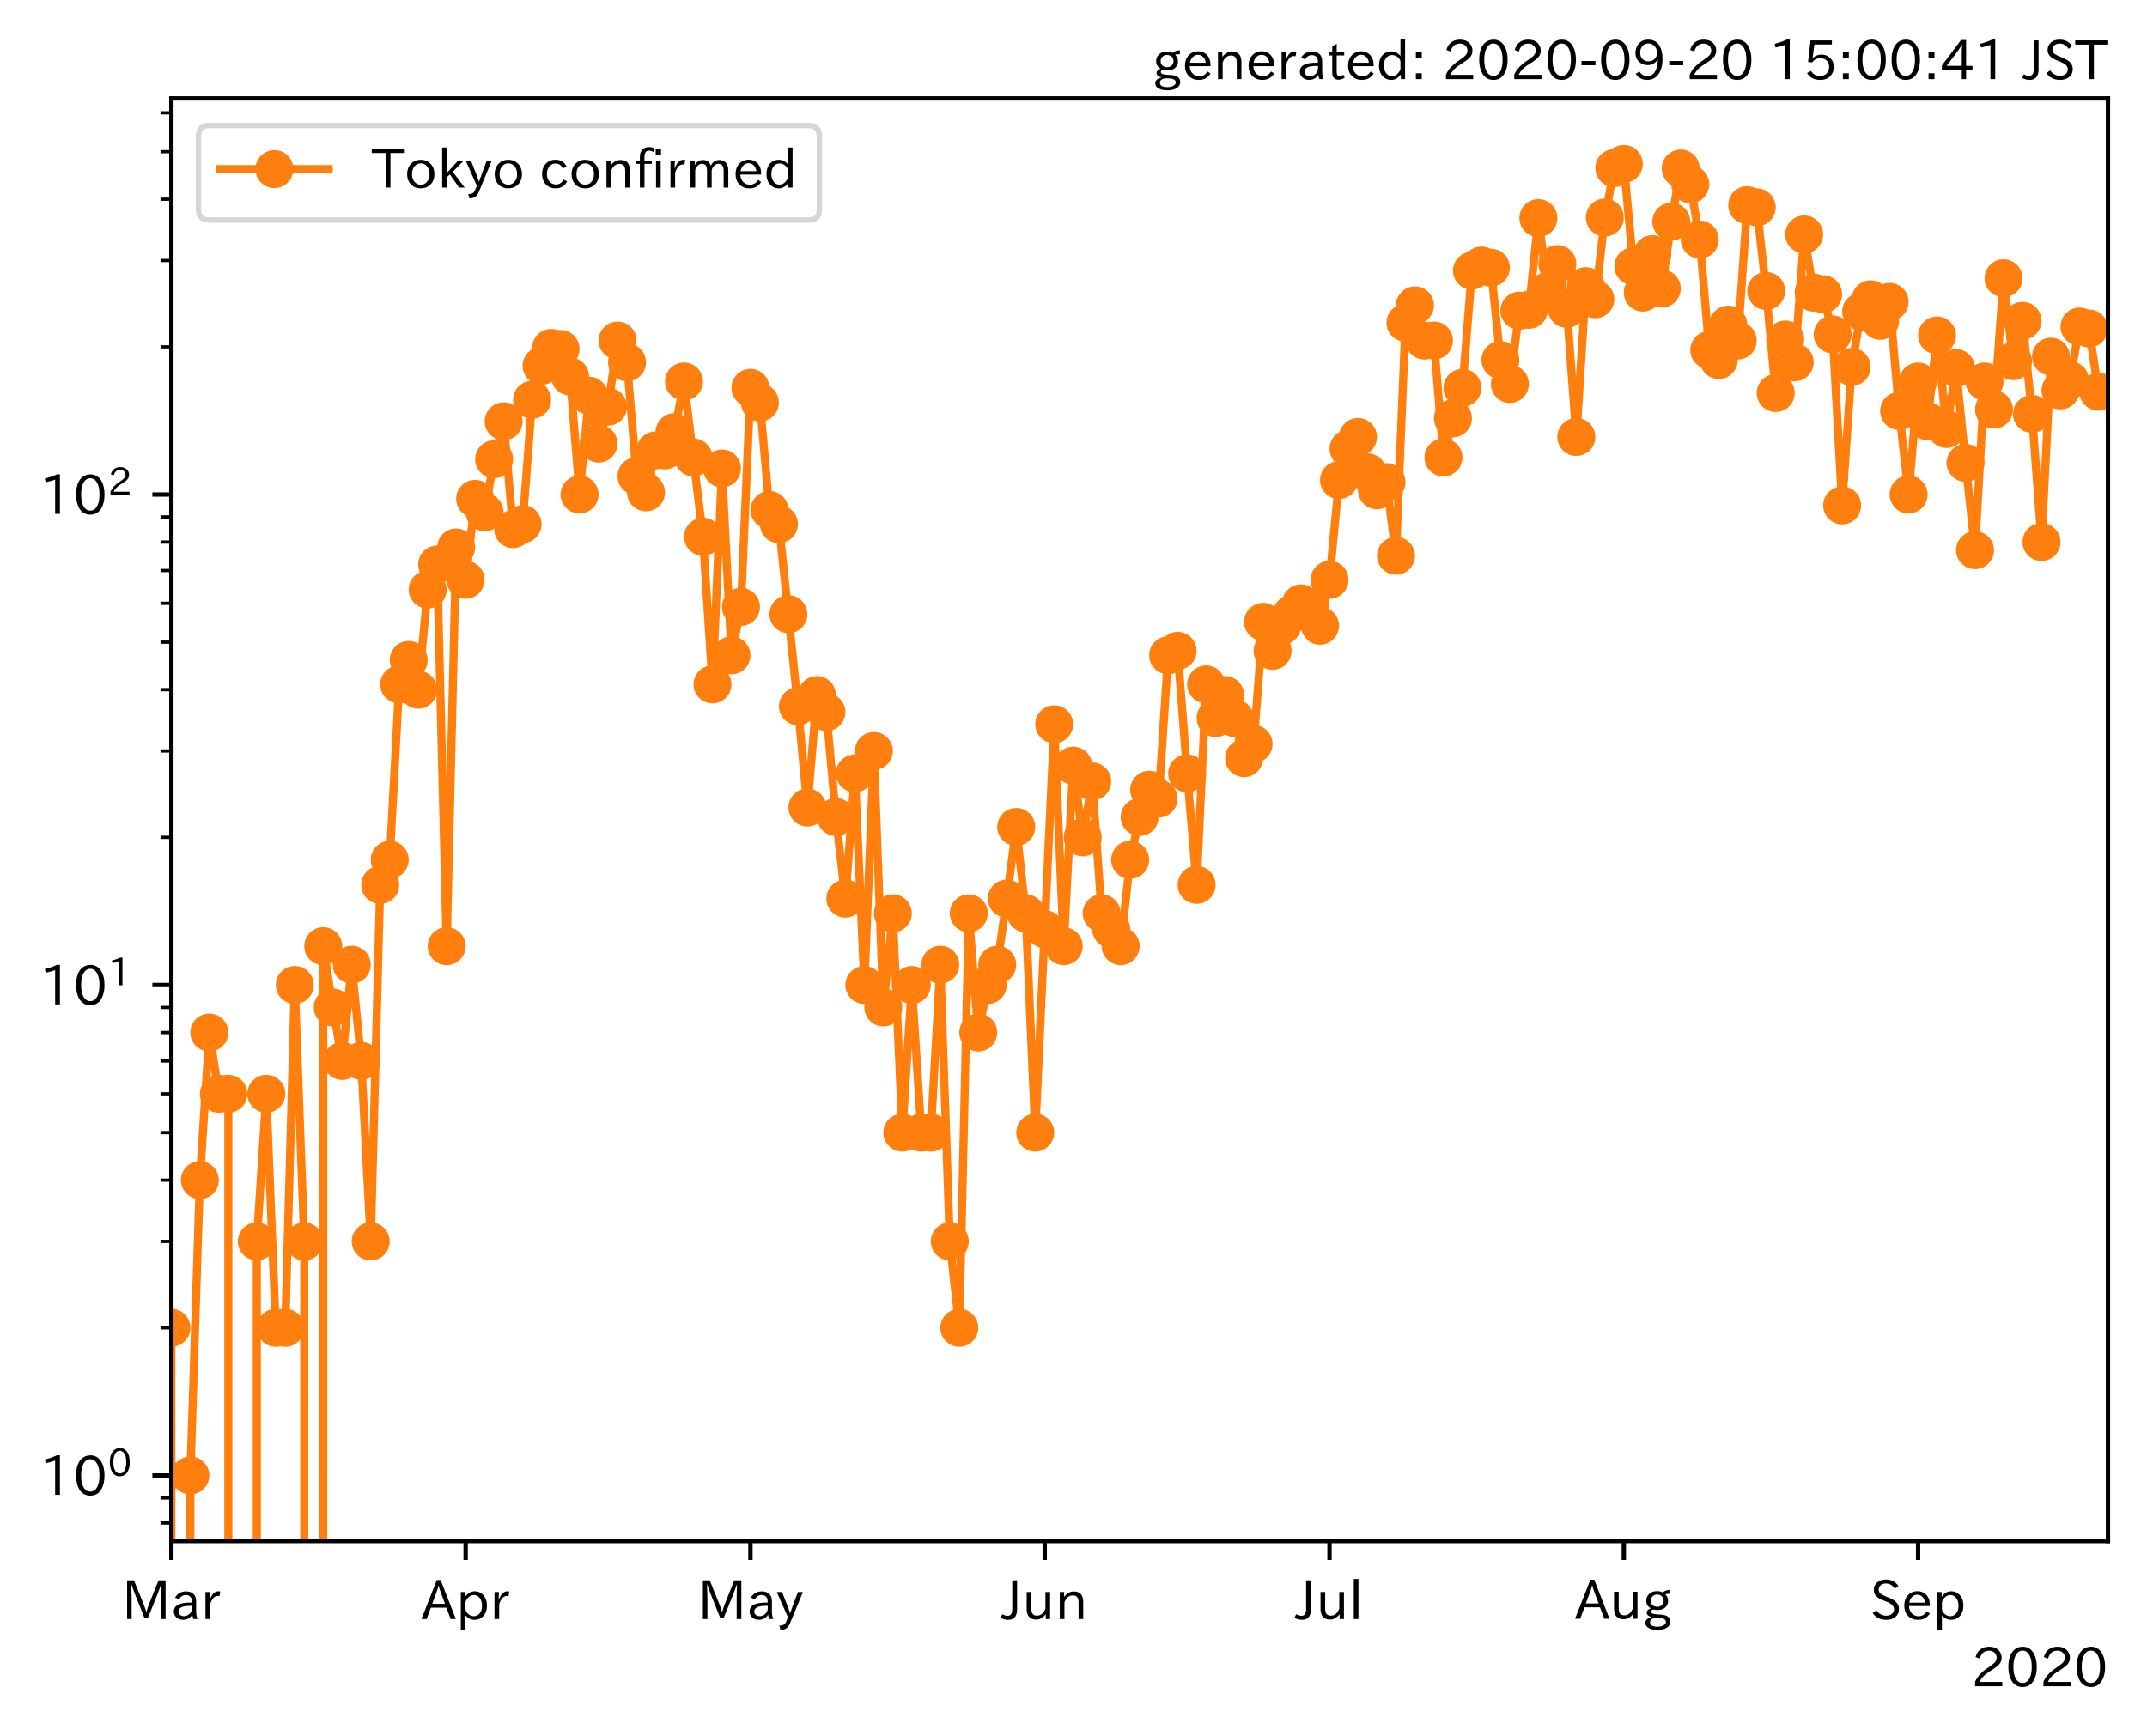 <?xml version="1.0" encoding="utf-8" standalone="no"?>
<!DOCTYPE svg PUBLIC "-//W3C//DTD SVG 1.1//EN"
  "http://www.w3.org/Graphics/SVG/1.1/DTD/svg11.dtd">
<!-- Created with matplotlib (https://matplotlib.org/) -->
<svg height="320.24pt" version="1.1" viewBox="0 0 395.92 320.24" width="395.92pt" xmlns="http://www.w3.org/2000/svg" xmlns:xlink="http://www.w3.org/1999/xlink">
 <defs>
  <style type="text/css">*{stroke-linecap:butt;stroke-linejoin:round;}</style>
 </defs>
 <g id="figure_1">
  <g id="patch_1">
   <path d="M 0 320.24 
L 395.92 320.24 
L 395.92 0 
L 0 0 
z
" style="fill:#ffffff;"/>
  </g>
  <g id="axes_1">
   <g id="patch_2">
    <path d="M 31.6 284.259 
L 388.72 284.259 
L 388.72 18.147 
L 31.6 18.147 
z
" style="fill:#ffffff;"/>
   </g>
   <g id="matplotlib.axis_1">
    <g id="xtick_1">
     <g id="line2d_1">
      <defs>
       <path d="M 0 0 
L 0 3.5 
" id="me4f33bcfaf" style="stroke:#000000;stroke-width:0.8;"/>
      </defs>
      <g>
       <use style="stroke:#000000;stroke-width:0.8;" x="31.6" xlink:href="#me4f33bcfaf" y="284.259"/>
      </g>
     </g>
     <g id="text_1">
      <!-- Mar -->
      <g transform="translate(22.491 298.749)scale(0.1 -0.1)">
       <defs>
        <path d="M 80.422 0.984 
L 71.828 0.984 
L 71.828 39.594 
Q 71.828 51.266 72.406 64.594 
L 72.016 64.594 
Q 68.062 53.266 63.531 41.797 
L 47.906 3.266 
L 41.406 3.266 
L 25.641 42.578 
Q 20.75 54.781 17.625 64.703 
L 17.234 64.703 
Q 17.828 48.922 17.828 39.891 
L 17.828 0.984 
L 9.516 0.984 
L 9.516 72.406 
L 22.125 72.406 
L 39.109 30.375 
Q 42.141 23 44.828 14.156 
L 45.125 14.156 
Q 47.312 22.125 50.531 30.172 
L 67.438 72.406 
L 80.422 72.406 
z
" id="IPAexGothic-77"/>
        <path d="M 49.312 0.984 
L 41.75 0.984 
Q 39.984 4.734 39.547 8.688 
L 39.203 8.688 
Q 33.547 -0.391 22.312 -0.391 
Q 14.594 -0.391 9.719 4.5 
Q 5.422 8.797 5.422 14.984 
Q 5.422 30.422 32.031 31.203 
L 38.719 31.391 
L 38.719 33.984 
Q 38.719 39.203 35.75 42.188 
Q 32.625 45.312 27.734 45.312 
Q 19.344 45.312 15.141 37.156 
L 7.719 40.578 
Q 14.656 52 27.938 52 
Q 37.109 52 42.047 46.875 
Q 46.625 42.281 46.625 33.891 
L 46.625 15.578 
Q 46.625 6.25 49.312 0.984 
z
M 38.922 25.391 
L 33.453 25.297 
Q 14.109 24.859 14.109 14.891 
Q 14.109 11.375 16.406 9.078 
Q 19.234 6.297 23.828 6.297 
Q 30.219 6.297 34.906 10.984 
Q 38.922 15.141 38.922 21 
z
" id="IPAexGothic-97"/>
        <path d="M 36.078 51.812 
L 34.578 43.266 
Q 32.906 43.609 31.594 43.609 
Q 25.828 43.609 22.078 38.188 
Q 17.391 31.344 17.391 26.172 
L 17.391 0.984 
L 8.797 0.984 
L 8.797 50.781 
L 16.891 50.781 
L 16.5 35.984 
L 16.703 35.984 
Q 22.219 52.203 32.766 52.203 
Q 34.469 52.203 36.078 51.812 
z
" id="IPAexGothic-114"/>
       </defs>
       <use xlink:href="#IPAexGothic-77"/>
       <use x="90.186" xlink:href="#IPAexGothic-97"/>
       <use x="145.166" xlink:href="#IPAexGothic-114"/>
      </g>
     </g>
    </g>
    <g id="xtick_2">
     <g id="line2d_2">
      <g>
       <use style="stroke:#000000;stroke-width:0.8;" x="85.868" xlink:href="#me4f33bcfaf" y="284.259"/>
      </g>
     </g>
     <g id="text_2">
      <!-- Apr -->
      <g transform="translate(77.726 298.749)scale(0.1 -0.1)">
       <defs>
        <path d="M 63.375 0.984 
L 53.812 0.984 
L 45.906 22.016 
L 17.188 22.016 
L 9.422 0.984 
L -0.094 0.984 
L 28.219 72.906 
L 35.297 72.906 
z
M 43.406 29.109 
L 36.188 48.094 
Q 33.203 56.062 31.688 62.5 
L 31.391 62.5 
Q 29.641 55.672 26.812 48.094 
L 19.734 29.109 
z
" id="IPAexGothic-65"/>
        <path d="M 16.797 42 
Q 23.828 52.203 34.469 52.203 
Q 43.266 52.203 49.562 45.906 
Q 56.891 38.578 56.891 25.688 
Q 56.891 13.141 49.656 5.812 
Q 43.359 -0.484 34.375 -0.484 
Q 24.516 -0.484 17.281 7.766 
L 17.281 -19 
L 8.797 -19 
L 8.797 50.781 
L 16.797 50.781 
z
M 17.281 30.469 
L 17.281 20.172 
Q 17.281 14.016 23.688 9.375 
Q 27.984 6.297 32.906 6.297 
Q 38.578 6.297 42.578 10.297 
Q 47.906 15.578 47.906 25.484 
Q 47.906 34.375 43.5 39.984 
Q 39.109 45.312 32.812 45.312 
Q 25.875 45.312 20.906 38.812 
Q 17.281 34.125 17.281 30.469 
z
" id="IPAexGothic-112"/>
       </defs>
       <use xlink:href="#IPAexGothic-65"/>
       <use x="63.721" xlink:href="#IPAexGothic-112"/>
       <use x="125.83" xlink:href="#IPAexGothic-114"/>
      </g>
     </g>
    </g>
    <g id="xtick_3">
     <g id="line2d_3">
      <g>
       <use style="stroke:#000000;stroke-width:0.8;" x="138.386" xlink:href="#me4f33bcfaf" y="284.259"/>
      </g>
     </g>
     <g id="text_3">
      <!-- May -->
      <g transform="translate(128.666 298.749)scale(0.1 -0.1)">
       <defs>
        <path d="M 48.781 50.781 
L 24.609 -7.625 
Q 19.969 -18.797 8.594 -18.797 
L 7.469 -18.797 
L 5.375 -10.984 
L 6.984 -10.984 
Q 15.141 -10.984 17.969 -3.719 
L 21.188 4.297 
L 0.594 50.781 
L 10.297 50.781 
L 21.297 22.797 
Q 23.875 16.016 25.094 12.203 
L 25.391 12.203 
Q 27.344 18.266 29.109 22.797 
L 39.5 50.781 
z
" id="IPAexGothic-121"/>
       </defs>
       <use xlink:href="#IPAexGothic-77"/>
       <use x="90.186" xlink:href="#IPAexGothic-97"/>
       <use x="145.166" xlink:href="#IPAexGothic-121"/>
      </g>
     </g>
    </g>
    <g id="xtick_4">
     <g id="line2d_4">
      <g>
       <use style="stroke:#000000;stroke-width:0.8;" x="192.654" xlink:href="#me4f33bcfaf" y="284.259"/>
      </g>
     </g>
     <g id="text_4">
      <!-- Jun -->
      <g transform="translate(184.714 298.749)scale(0.1 -0.1)">
       <defs>
        <path d="M 28.422 72.406 
L 28.422 19.281 
Q 28.422 -0.484 11.922 -0.484 
Q 4.734 -0.484 -1.953 3.266 
L 1.312 10.062 
Q 5.906 6.984 10.844 6.984 
Q 19.531 6.984 19.531 18.797 
L 19.531 72.406 
z
" id="IPAexGothic-74"/>
        <path d="M 51.312 0.984 
L 43.312 0.984 
L 43.312 10.062 
Q 35.938 0 25.391 0 
Q 16.75 0 11.922 5.859 
Q 8.109 10.594 8.109 19.391 
L 8.109 50.781 
L 16.703 50.781 
L 16.703 19.672 
Q 16.703 7.281 27.094 7.281 
Q 37.594 7.281 42.719 20.172 
L 42.719 50.781 
L 51.312 50.781 
z
" id="IPAexGothic-117"/>
        <path d="M 52 0.984 
L 43.406 0.984 
L 43.406 31.891 
Q 43.406 44.578 32.906 44.578 
Q 22.312 44.578 17.391 31.891 
L 17.391 0.984 
L 8.797 0.984 
L 8.797 50.781 
L 16.797 50.781 
L 16.797 41.797 
Q 23.828 51.812 34.719 51.812 
Q 52 51.812 52 32.375 
z
" id="IPAexGothic-110"/>
       </defs>
       <use xlink:href="#IPAexGothic-74"/>
       <use x="37.988" xlink:href="#IPAexGothic-117"/>
       <use x="98.389" xlink:href="#IPAexGothic-110"/>
      </g>
     </g>
    </g>
    <g id="xtick_5">
     <g id="line2d_5">
      <g>
       <use style="stroke:#000000;stroke-width:0.8;" x="245.172" xlink:href="#me4f33bcfaf" y="284.259"/>
      </g>
     </g>
     <g id="text_5">
      <!-- Jul -->
      <g transform="translate(238.902 298.749)scale(0.1 -0.1)">
       <defs>
        <path d="M 17.672 0.984 
L 9.078 0.984 
L 9.078 74.906 
L 17.672 74.906 
z
" id="IPAexGothic-108"/>
       </defs>
       <use xlink:href="#IPAexGothic-74"/>
       <use x="37.988" xlink:href="#IPAexGothic-117"/>
       <use x="98.389" xlink:href="#IPAexGothic-108"/>
      </g>
     </g>
    </g>
    <g id="xtick_6">
     <g id="line2d_6">
      <g>
       <use style="stroke:#000000;stroke-width:0.8;" x="299.44" xlink:href="#me4f33bcfaf" y="284.259"/>
      </g>
     </g>
     <g id="text_6">
      <!-- Aug -->
      <g transform="translate(290.458 298.691)scale(0.1 -0.1)">
       <defs>
        <path d="M 20.797 17.969 
Q 15.719 17.531 15.719 14.062 
Q 15.719 9.578 27.547 8.984 
L 33.297 8.688 
Q 51.609 7.766 51.609 -4.594 
Q 51.609 -10.938 45.703 -14.984 
Q 39.359 -19.578 28.031 -19.578 
Q 17.781 -19.578 11.531 -16.062 
Q 5.516 -12.641 5.516 -6.688 
Q 5.516 1.312 16.797 3.859 
L 16.797 4.203 
Q 7.906 6.453 7.906 12.156 
Q 7.906 17.438 15.531 20.266 
Q 7.125 24.609 7.125 34.078 
Q 7.125 41.406 12.016 46.297 
Q 17.625 51.906 27.156 51.906 
Q 33.203 51.906 37.844 49.266 
Q 41.406 53.953 50.922 54.109 
L 50.922 47.078 
Q 44.344 46.922 42.234 45.906 
Q 47.406 40.828 47.406 33.891 
Q 47.406 27 42.719 22.266 
Q 37.5 17.094 28.328 17.094 
Q 24.422 17.094 20.797 17.969 
z
M 27.094 45.609 
Q 22.016 45.609 18.703 42.281 
Q 15.438 39.016 15.438 34.078 
Q 15.438 29.25 18.5 26.312 
Q 21.828 23 27.438 23 
Q 32.719 23 35.891 26.219 
Q 39.109 29.391 39.109 34.422 
Q 39.109 39.016 35.891 42.188 
Q 32.516 45.609 27.094 45.609 
z
M 27.391 2.484 
Q 14.109 2.484 14.109 -5.719 
Q 14.109 -13.672 28.125 -13.672 
Q 37.156 -13.672 41.219 -9.469 
Q 43.312 -7.516 43.312 -4.891 
Q 43.312 2.484 27.391 2.484 
z
" id="IPAexGothic-103"/>
       </defs>
       <use xlink:href="#IPAexGothic-65"/>
       <use x="63.721" xlink:href="#IPAexGothic-117"/>
       <use x="124.121" xlink:href="#IPAexGothic-103"/>
      </g>
     </g>
    </g>
    <g id="xtick_7">
     <g id="line2d_7">
      <g>
       <use style="stroke:#000000;stroke-width:0.8;" x="353.708" xlink:href="#me4f33bcfaf" y="284.259"/>
      </g>
     </g>
     <g id="text_7">
      <!-- Sep -->
      <g transform="translate(344.833 298.749)scale(0.1 -0.1)">
       <defs>
        <path d="M 45.609 56.891 
Q 40.047 66.547 28.953 66.547 
Q 22.703 66.547 18.953 62.641 
Q 16.062 59.422 16.062 55.219 
Q 16.062 50.594 19.781 47.609 
Q 22.562 45.516 31 42 
L 34.375 40.578 
Q 45.703 36.031 49.859 30.516 
Q 53.469 25.688 53.469 19.672 
Q 53.469 10.062 46.391 4.5 
Q 39.984 -0.484 30.172 -0.484 
Q 13.766 -0.484 4.891 11.969 
L 11.766 17.188 
Q 18.797 7.172 30.281 7.172 
Q 35.75 7.172 39.594 9.766 
Q 44.391 13.234 44.391 19 
Q 44.391 23.484 40.875 27 
Q 37.109 30.609 27 34.469 
L 24.078 35.594 
Q 7.078 42.094 7.078 54.391 
Q 7.078 62.594 12.594 67.922 
Q 18.797 73.828 29.109 73.828 
Q 44.391 73.828 52.484 61.812 
z
" id="IPAexGothic-83"/>
        <path d="M 13.484 24.906 
Q 13.922 16.266 18.891 11.281 
Q 23.969 6.203 31.203 6.203 
Q 40.719 6.203 46.297 15.094 
L 51.906 11.375 
Q 44.828 -0.484 30.172 -0.484 
Q 19.094 -0.484 11.969 6.594 
Q 4.781 13.812 4.781 25.641 
Q 4.781 38.188 12.312 45.703 
Q 19 52.391 29 52.391 
Q 38.422 52.391 44.781 46.188 
Q 51.906 38.969 51.906 26.906 
L 51.906 24.906 
z
M 43.062 31.203 
Q 42.328 37.984 38.281 41.891 
Q 34.281 45.906 28.812 45.906 
Q 22.469 45.906 17.969 40.484 
Q 14.891 36.812 13.969 31.203 
z
" id="IPAexGothic-101"/>
       </defs>
       <use xlink:href="#IPAexGothic-83"/>
       <use x="58.496" xlink:href="#IPAexGothic-101"/>
       <use x="115.381" xlink:href="#IPAexGothic-112"/>
      </g>
     </g>
    </g>
    <g id="text_8">
     <!-- 2020 -->
     <g transform="translate(363.526 311.14)scale(0.1 -0.1)">
      <defs>
       <path d="M 57.172 0.984 
L 6.984 0.984 
L 6.984 9.281 
Q 12.891 23.047 29.594 34.422 
L 32.375 36.281 
Q 40.922 42.141 43.609 45.406 
Q 46.688 49.266 46.688 53.812 
Q 46.688 58.938 43.062 62.547 
Q 39.062 66.547 32.562 66.547 
Q 19.531 66.547 15.484 52 
L 7.766 54.781 
Q 13.328 73.828 33.062 73.828 
Q 43.844 73.828 50.25 67.438 
Q 55.859 61.672 55.859 53.516 
Q 55.859 47.469 52.25 42.531 
Q 48.922 37.75 36.969 30.281 
L 34.859 29 
Q 19.625 19.578 15.281 8.891 
L 57.172 8.891 
z
" id="IPAexGothic-50"/>
       <path d="M 31.844 73.828 
Q 45.016 73.828 52.094 61.625 
Q 57.719 51.953 57.719 36.625 
Q 57.719 21.438 52.094 11.578 
Q 45.125 -0.484 31.5 -0.484 
Q 17.922 -0.484 10.938 11.578 
Q 5.328 21.438 5.328 36.719 
Q 5.328 58.016 15.625 67.719 
Q 22.172 73.828 31.844 73.828 
z
M 31.5 66.656 
Q 23.688 66.656 19.188 58.734 
Q 14.594 50.734 14.594 36.625 
Q 14.594 22.75 19.094 14.797 
Q 23.641 6.984 31.5 6.984 
Q 40.922 6.984 45.453 18.016 
Q 48.438 25.344 48.438 37.109 
Q 48.438 50.875 43.844 58.734 
Q 39.203 66.656 31.5 66.656 
z
" id="IPAexGothic-48"/>
      </defs>
      <use xlink:href="#IPAexGothic-50"/>
      <use x="62.988" xlink:href="#IPAexGothic-48"/>
      <use x="125.977" xlink:href="#IPAexGothic-50"/>
      <use x="188.965" xlink:href="#IPAexGothic-48"/>
     </g>
    </g>
   </g>
   <g id="matplotlib.axis_2">
    <g id="ytick_1">
     <g id="line2d_8">
      <defs>
       <path d="M 0 0 
L -3.5 0 
" id="m06562e9016" style="stroke:#000000;stroke-width:0.8;"/>
      </defs>
      <g>
       <use style="stroke:#000000;stroke-width:0.8;" x="31.6" xlink:href="#m06562e9016" y="272.163"/>
      </g>
     </g>
     <g id="text_9">
      <!-- $\mathdefault{10^{0}}$ -->
      <g transform="translate(7.2 275.908)scale(0.1 -0.1)">
       <defs>
        <path d="M 38.484 0.984 
L 29.688 0.984 
L 29.688 64.109 
Q 21.438 61.281 12.312 59.328 
L 10.688 66.109 
Q 23.734 69.391 32.906 73.922 
L 38.484 73.922 
z
" id="IPAexGothic-49"/>
       </defs>
       <use transform="translate(0 0.773)" xlink:href="#IPAexGothic-49"/>
       <use transform="translate(62.988 0.773)" xlink:href="#IPAexGothic-48"/>
       <use transform="translate(126.865 36.32)scale(0.7)" xlink:href="#IPAexGothic-48"/>
      </g>
     </g>
    </g>
    <g id="ytick_2">
     <g id="line2d_9">
      <g>
       <use style="stroke:#000000;stroke-width:0.8;" x="31.6" xlink:href="#m06562e9016" y="181.689"/>
      </g>
     </g>
     <g id="text_10">
      <!-- $\mathdefault{10^{1}}$ -->
      <g transform="translate(7.2 185.435)scale(0.1 -0.1)">
       <use transform="translate(0 0.708)" xlink:href="#IPAexGothic-49"/>
       <use transform="translate(62.988 0.708)" xlink:href="#IPAexGothic-48"/>
       <use transform="translate(126.865 36.255)scale(0.7)" xlink:href="#IPAexGothic-49"/>
      </g>
     </g>
    </g>
    <g id="ytick_3">
     <g id="line2d_10">
      <g>
       <use style="stroke:#000000;stroke-width:0.8;" x="31.6" xlink:href="#m06562e9016" y="91.216"/>
      </g>
     </g>
     <g id="text_11">
      <!-- $\mathdefault{10^{2}}$ -->
      <g transform="translate(7.2 94.962)scale(0.1 -0.1)">
       <use transform="translate(0 0.773)" xlink:href="#IPAexGothic-49"/>
       <use transform="translate(62.988 0.773)" xlink:href="#IPAexGothic-48"/>
       <use transform="translate(126.865 36.32)scale(0.7)" xlink:href="#IPAexGothic-50"/>
      </g>
     </g>
    </g>
    <g id="ytick_4">
     <g id="line2d_11">
      <defs>
       <path d="M 0 0 
L -2 0 
" id="m196eacb215" style="stroke:#000000;stroke-width:0.6;"/>
      </defs>
      <g>
       <use style="stroke:#000000;stroke-width:0.6;" x="31.6" xlink:href="#m196eacb215" y="280.93"/>
      </g>
     </g>
    </g>
    <g id="ytick_5">
     <g id="line2d_12">
      <g>
       <use style="stroke:#000000;stroke-width:0.6;" x="31.6" xlink:href="#m196eacb215" y="276.302"/>
      </g>
     </g>
    </g>
    <g id="ytick_6">
     <g id="line2d_13">
      <g>
       <use style="stroke:#000000;stroke-width:0.6;" x="31.6" xlink:href="#m196eacb215" y="244.927"/>
      </g>
     </g>
    </g>
    <g id="ytick_7">
     <g id="line2d_14">
      <g>
       <use style="stroke:#000000;stroke-width:0.6;" x="31.6" xlink:href="#m196eacb215" y="228.996"/>
      </g>
     </g>
    </g>
    <g id="ytick_8">
     <g id="line2d_15">
      <g>
       <use style="stroke:#000000;stroke-width:0.6;" x="31.6" xlink:href="#m196eacb215" y="217.692"/>
      </g>
     </g>
    </g>
    <g id="ytick_9">
     <g id="line2d_16">
      <g>
       <use style="stroke:#000000;stroke-width:0.6;" x="31.6" xlink:href="#m196eacb215" y="208.925"/>
      </g>
     </g>
    </g>
    <g id="ytick_10">
     <g id="line2d_17">
      <g>
       <use style="stroke:#000000;stroke-width:0.6;" x="31.6" xlink:href="#m196eacb215" y="201.761"/>
      </g>
     </g>
    </g>
    <g id="ytick_11">
     <g id="line2d_18">
      <g>
       <use style="stroke:#000000;stroke-width:0.6;" x="31.6" xlink:href="#m196eacb215" y="195.704"/>
      </g>
     </g>
    </g>
    <g id="ytick_12">
     <g id="line2d_19">
      <g>
       <use style="stroke:#000000;stroke-width:0.6;" x="31.6" xlink:href="#m196eacb215" y="190.457"/>
      </g>
     </g>
    </g>
    <g id="ytick_13">
     <g id="line2d_20">
      <g>
       <use style="stroke:#000000;stroke-width:0.6;" x="31.6" xlink:href="#m196eacb215" y="185.829"/>
      </g>
     </g>
    </g>
    <g id="ytick_14">
     <g id="line2d_21">
      <g>
       <use style="stroke:#000000;stroke-width:0.6;" x="31.6" xlink:href="#m196eacb215" y="154.454"/>
      </g>
     </g>
    </g>
    <g id="ytick_15">
     <g id="line2d_22">
      <g>
       <use style="stroke:#000000;stroke-width:0.6;" x="31.6" xlink:href="#m196eacb215" y="138.523"/>
      </g>
     </g>
    </g>
    <g id="ytick_16">
     <g id="line2d_23">
      <g>
       <use style="stroke:#000000;stroke-width:0.6;" x="31.6" xlink:href="#m196eacb215" y="127.219"/>
      </g>
     </g>
    </g>
    <g id="ytick_17">
     <g id="line2d_24">
      <g>
       <use style="stroke:#000000;stroke-width:0.6;" x="31.6" xlink:href="#m196eacb215" y="118.451"/>
      </g>
     </g>
    </g>
    <g id="ytick_18">
     <g id="line2d_25">
      <g>
       <use style="stroke:#000000;stroke-width:0.6;" x="31.6" xlink:href="#m196eacb215" y="111.288"/>
      </g>
     </g>
    </g>
    <g id="ytick_19">
     <g id="line2d_26">
      <g>
       <use style="stroke:#000000;stroke-width:0.6;" x="31.6" xlink:href="#m196eacb215" y="105.231"/>
      </g>
     </g>
    </g>
    <g id="ytick_20">
     <g id="line2d_27">
      <g>
       <use style="stroke:#000000;stroke-width:0.6;" x="31.6" xlink:href="#m196eacb215" y="99.984"/>
      </g>
     </g>
    </g>
    <g id="ytick_21">
     <g id="line2d_28">
      <g>
       <use style="stroke:#000000;stroke-width:0.6;" x="31.6" xlink:href="#m196eacb215" y="95.356"/>
      </g>
     </g>
    </g>
    <g id="ytick_22">
     <g id="line2d_29">
      <g>
       <use style="stroke:#000000;stroke-width:0.6;" x="31.6" xlink:href="#m196eacb215" y="63.981"/>
      </g>
     </g>
    </g>
    <g id="ytick_23">
     <g id="line2d_30">
      <g>
       <use style="stroke:#000000;stroke-width:0.6;" x="31.6" xlink:href="#m196eacb215" y="48.05"/>
      </g>
     </g>
    </g>
    <g id="ytick_24">
     <g id="line2d_31">
      <g>
       <use style="stroke:#000000;stroke-width:0.6;" x="31.6" xlink:href="#m196eacb215" y="36.746"/>
      </g>
     </g>
    </g>
    <g id="ytick_25">
     <g id="line2d_32">
      <g>
       <use style="stroke:#000000;stroke-width:0.6;" x="31.6" xlink:href="#m196eacb215" y="27.978"/>
      </g>
     </g>
    </g>
    <g id="ytick_26">
     <g id="line2d_33">
      <g>
       <use style="stroke:#000000;stroke-width:0.6;" x="31.6" xlink:href="#m196eacb215" y="20.814"/>
      </g>
     </g>
    </g>
   </g>
   <g id="line2d_34">
    <path clip-path="url(#p99419b8cff)" d="M 1.839 321.24 
L 1.84 272.163 
L 3.591 244.927 
L 5.341 190.457 
L 7.092 208.925 
L 7.094 321.24 
M 10.591 321.24 
L 10.593 228.996 
L 12.344 228.996 
L 12.345 321.24 
M 15.843 321.24 
L 15.845 228.996 
L 17.595 272.163 
L 17.596 321.24 
M 21.095 321.24 
L 21.096 228.996 
L 21.098 321.24 
M 24.596 321.24 
L 24.598 228.996 
L 26.348 272.163 
L 26.349 321.24 
M 29.848 321.24 
L 29.849 272.163 
L 31.6 244.927 
L 31.601 321.24 
M 35.1 321.24 
L 35.101 272.163 
L 36.852 217.692 
L 38.602 190.457 
L 40.353 201.761 
L 42.104 201.761 
L 42.106 321.24 
M 47.354 321.24 
L 47.355 228.996 
L 49.106 201.761 
L 50.856 244.927 
L 52.607 244.927 
L 54.358 181.689 
L 56.108 228.996 
L 56.11 321.24 
M 59.607 321.24 
L 59.609 174.526 
L 61.36 185.829 
L 63.111 195.704 
L 64.861 177.945 
L 66.612 195.704 
L 68.362 228.996 
L 70.113 163.222 
L 71.864 158.594 
L 73.614 126.249 
L 75.365 121.728 
L 77.115 127.219 
L 78.866 108.752 
L 80.616 104.124 
L 82.367 174.526 
L 84.118 100.979 
L 85.868 106.952 
L 87.619 92.01 
L 89.369 94.493 
L 91.12 84.713 
L 92.871 77.716 
L 94.621 97.602 
L 96.372 96.688 
L 98.122 73.744 
L 99.873 67.472 
L 101.624 64.178 
L 103.374 64.376 
L 105.125 69.453 
L 106.875 91.216 
L 108.626 72.995 
L 110.376 81.825 
L 112.127 75.024 
L 113.878 62.82 
L 115.628 66.833 
L 117.379 87.83 
L 119.129 90.825 
L 120.88 83.082 
L 122.631 83.082 
L 124.381 79.717 
L 126.132 70.367 
L 129.633 99.014 
L 131.384 126.249 
L 133.134 86.414 
L 134.885 120.883 
L 136.635 111.948 
L 138.386 71.54 
L 140.136 74.251 
L 141.887 94.068 
L 143.638 96.688 
L 147.139 130.282 
L 148.889 148.963 
L 150.64 128.214 
L 152.391 131.359 
L 154.141 150.709 
L 155.892 165.758 
L 157.642 142.663 
L 159.393 181.689 
L 161.144 138.523 
L 162.894 185.829 
L 164.645 168.469 
L 166.395 208.925 
L 168.146 181.689 
L 169.896 208.925 
L 171.647 208.925 
L 173.398 177.945 
L 175.148 228.996 
L 176.899 244.927 
L 178.649 168.469 
L 180.4 190.457 
L 182.151 181.689 
L 183.901 177.945 
L 185.652 165.758 
L 187.402 152.537 
L 189.153 168.469 
L 190.904 208.925 
L 194.405 133.605 
L 196.155 174.526 
L 197.906 141.234 
L 199.656 154.454 
L 201.407 144.146 
L 203.158 168.469 
L 204.908 171.381 
L 206.659 174.526 
L 208.409 158.594 
L 210.16 150.709 
L 211.911 145.687 
L 213.661 147.291 
L 215.412 120.883 
L 217.162 120.055 
L 218.913 142.663 
L 220.664 163.222 
L 222.414 126.249 
L 224.165 132.466 
L 225.915 128.214 
L 227.666 132.466 
L 229.416 139.855 
L 231.167 137.234 
L 232.918 114.707 
L 234.668 120.055 
L 236.419 115.427 
L 239.92 111.288 
L 241.671 112.62 
L 243.421 115.427 
L 245.172 106.952 
L 246.922 88.558 
L 248.673 82.764 
L 250.424 80.606 
L 252.174 87.116 
L 253.925 90.438 
L 255.675 88.927 
L 257.426 102.52 
L 259.176 59.528 
L 260.927 56.329 
L 262.678 62.82 
L 264.428 62.82 
L 266.179 84.381 
L 267.929 77.163 
L 269.68 71.54 
L 271.431 49.927 
L 273.181 48.977 
L 274.932 49.382 
L 276.682 66.412 
L 278.433 70.832 
L 280.184 57.312 
L 281.934 57.146 
L 283.685 40.236 
L 285.435 53.672 
L 287.186 48.71 
L 288.936 56.981 
L 290.687 80.606 
L 292.438 52.776 
L 294.188 55.213 
L 295.939 40.129 
L 297.689 30.999 
L 299.44 30.243 
L 301.191 49.112 
L 302.941 53.976 
L 304.692 46.888 
L 306.442 53.222 
L 308.193 40.886 
L 309.944 31.084 
L 311.694 33.996 
L 313.445 44.186 
L 315.195 64.575 
L 316.946 66.412 
L 318.696 59.881 
L 320.447 62.82 
L 322.198 37.842 
L 323.948 38.248 
L 325.699 53.672 
L 327.449 72.504 
L 329.2 62.629 
L 330.951 66.833 
L 332.701 43.247 
L 334.452 53.976 
L 336.202 54.282 
L 337.953 61.692 
L 339.704 93.232 
L 341.454 67.687 
L 343.205 57.478 
L 344.955 55.213 
L 346.706 59.179 
L 348.456 55.688 
L 350.207 75.812 
L 351.958 91.216 
L 353.708 70.367 
L 355.459 77.716 
L 357.209 61.877 
L 358.96 79.135 
L 360.711 67.903 
L 362.461 85.385 
L 364.212 101.486 
L 365.962 70.367 
L 367.713 75.548 
L 369.464 51.326 
L 371.214 66.622 
L 372.965 59.179 
L 374.715 76.347 
L 376.466 99.984 
L 378.216 65.79 
L 379.967 72.019 
L 381.718 70.136 
L 383.468 60.236 
L 385.219 60.595 
L 386.969 72.261 
L 386.969 72.261 
" style="fill:none;stroke:#ff7f0e;stroke-linecap:square;stroke-width:1.5;"/>
    <defs>
     <path d="M 0 3 
C 0.796 3 1.559 2.684 2.121 2.121 
C 2.684 1.559 3 0.796 3 0 
C 3 -0.796 2.684 -1.559 2.121 -2.121 
C 1.559 -2.684 0.796 -3 0 -3 
C -0.796 -3 -1.559 -2.684 -2.121 -2.121 
C -2.684 -1.559 -3 -0.796 -3 0 
C -3 0.796 -2.684 1.559 -2.121 2.121 
C -1.559 2.684 -0.796 3 0 3 
z
" id="m355dcc2866" style="stroke:#ff7f0e;"/>
    </defs>
    <g clip-path="url(#p99419b8cff)">
     <use style="fill:#ff7f0e;stroke:#ff7f0e;" x="1.399" xlink:href="#m355dcc2866" y="23058.271"/>
     <use style="fill:#ff7f0e;stroke:#ff7f0e;" x="1.84" xlink:href="#m355dcc2866" y="272.163"/>
     <use style="fill:#ff7f0e;stroke:#ff7f0e;" x="3.591" xlink:href="#m355dcc2866" y="244.927"/>
     <use style="fill:#ff7f0e;stroke:#ff7f0e;" x="5.341" xlink:href="#m355dcc2866" y="190.457"/>
     <use style="fill:#ff7f0e;stroke:#ff7f0e;" x="7.092" xlink:href="#m355dcc2866" y="208.925"/>
     <use style="fill:#ff7f0e;stroke:#ff7f0e;" x="7.534" xlink:href="#m355dcc2866" y="23058.271"/>
     <use style="fill:#ff7f0e;stroke:#ff7f0e;" x="10.151" xlink:href="#m355dcc2866" y="23058.271"/>
     <use style="fill:#ff7f0e;stroke:#ff7f0e;" x="10.593" xlink:href="#m355dcc2866" y="228.996"/>
     <use style="fill:#ff7f0e;stroke:#ff7f0e;" x="12.344" xlink:href="#m355dcc2866" y="228.996"/>
     <use style="fill:#ff7f0e;stroke:#ff7f0e;" x="12.785" xlink:href="#m355dcc2866" y="23058.271"/>
     <use style="fill:#ff7f0e;stroke:#ff7f0e;" x="15.403" xlink:href="#m355dcc2866" y="23058.271"/>
     <use style="fill:#ff7f0e;stroke:#ff7f0e;" x="15.845" xlink:href="#m355dcc2866" y="228.996"/>
     <use style="fill:#ff7f0e;stroke:#ff7f0e;" x="17.595" xlink:href="#m355dcc2866" y="272.163"/>
     <use style="fill:#ff7f0e;stroke:#ff7f0e;" x="18.036" xlink:href="#m355dcc2866" y="23058.271"/>
     <use style="fill:#ff7f0e;stroke:#ff7f0e;" x="20.655" xlink:href="#m355dcc2866" y="23058.271"/>
     <use style="fill:#ff7f0e;stroke:#ff7f0e;" x="21.096" xlink:href="#m355dcc2866" y="228.996"/>
     <use style="fill:#ff7f0e;stroke:#ff7f0e;" x="21.538" xlink:href="#m355dcc2866" y="23058.271"/>
     <use style="fill:#ff7f0e;stroke:#ff7f0e;" x="24.156" xlink:href="#m355dcc2866" y="23058.271"/>
     <use style="fill:#ff7f0e;stroke:#ff7f0e;" x="24.598" xlink:href="#m355dcc2866" y="228.996"/>
     <use style="fill:#ff7f0e;stroke:#ff7f0e;" x="26.348" xlink:href="#m355dcc2866" y="272.163"/>
     <use style="fill:#ff7f0e;stroke:#ff7f0e;" x="26.789" xlink:href="#m355dcc2866" y="23058.271"/>
     <use style="fill:#ff7f0e;stroke:#ff7f0e;" x="29.409" xlink:href="#m355dcc2866" y="23058.271"/>
     <use style="fill:#ff7f0e;stroke:#ff7f0e;" x="29.849" xlink:href="#m355dcc2866" y="272.163"/>
     <use style="fill:#ff7f0e;stroke:#ff7f0e;" x="31.6" xlink:href="#m355dcc2866" y="244.927"/>
     <use style="fill:#ff7f0e;stroke:#ff7f0e;" x="32.041" xlink:href="#m355dcc2866" y="23058.271"/>
     <use style="fill:#ff7f0e;stroke:#ff7f0e;" x="34.66" xlink:href="#m355dcc2866" y="23058.271"/>
     <use style="fill:#ff7f0e;stroke:#ff7f0e;" x="35.101" xlink:href="#m355dcc2866" y="272.163"/>
     <use style="fill:#ff7f0e;stroke:#ff7f0e;" x="36.852" xlink:href="#m355dcc2866" y="217.692"/>
     <use style="fill:#ff7f0e;stroke:#ff7f0e;" x="38.602" xlink:href="#m355dcc2866" y="190.457"/>
     <use style="fill:#ff7f0e;stroke:#ff7f0e;" x="40.353" xlink:href="#m355dcc2866" y="201.761"/>
     <use style="fill:#ff7f0e;stroke:#ff7f0e;" x="42.104" xlink:href="#m355dcc2866" y="201.761"/>
     <use style="fill:#ff7f0e;stroke:#ff7f0e;" x="42.545" xlink:href="#m355dcc2866" y="23058.271"/>
     <use style="fill:#ff7f0e;stroke:#ff7f0e;" x="46.914" xlink:href="#m355dcc2866" y="23058.271"/>
     <use style="fill:#ff7f0e;stroke:#ff7f0e;" x="47.355" xlink:href="#m355dcc2866" y="228.996"/>
     <use style="fill:#ff7f0e;stroke:#ff7f0e;" x="49.106" xlink:href="#m355dcc2866" y="201.761"/>
     <use style="fill:#ff7f0e;stroke:#ff7f0e;" x="50.856" xlink:href="#m355dcc2866" y="244.927"/>
     <use style="fill:#ff7f0e;stroke:#ff7f0e;" x="52.607" xlink:href="#m355dcc2866" y="244.927"/>
     <use style="fill:#ff7f0e;stroke:#ff7f0e;" x="54.358" xlink:href="#m355dcc2866" y="181.689"/>
     <use style="fill:#ff7f0e;stroke:#ff7f0e;" x="56.108" xlink:href="#m355dcc2866" y="228.996"/>
     <use style="fill:#ff7f0e;stroke:#ff7f0e;" x="56.55" xlink:href="#m355dcc2866" y="23058.271"/>
     <use style="fill:#ff7f0e;stroke:#ff7f0e;" x="59.167" xlink:href="#m355dcc2866" y="23058.271"/>
     <use style="fill:#ff7f0e;stroke:#ff7f0e;" x="59.609" xlink:href="#m355dcc2866" y="174.526"/>
     <use style="fill:#ff7f0e;stroke:#ff7f0e;" x="61.36" xlink:href="#m355dcc2866" y="185.829"/>
     <use style="fill:#ff7f0e;stroke:#ff7f0e;" x="63.111" xlink:href="#m355dcc2866" y="195.704"/>
     <use style="fill:#ff7f0e;stroke:#ff7f0e;" x="64.861" xlink:href="#m355dcc2866" y="177.945"/>
     <use style="fill:#ff7f0e;stroke:#ff7f0e;" x="66.612" xlink:href="#m355dcc2866" y="195.704"/>
     <use style="fill:#ff7f0e;stroke:#ff7f0e;" x="68.362" xlink:href="#m355dcc2866" y="228.996"/>
     <use style="fill:#ff7f0e;stroke:#ff7f0e;" x="70.113" xlink:href="#m355dcc2866" y="163.222"/>
     <use style="fill:#ff7f0e;stroke:#ff7f0e;" x="71.864" xlink:href="#m355dcc2866" y="158.594"/>
     <use style="fill:#ff7f0e;stroke:#ff7f0e;" x="73.614" xlink:href="#m355dcc2866" y="126.249"/>
     <use style="fill:#ff7f0e;stroke:#ff7f0e;" x="75.365" xlink:href="#m355dcc2866" y="121.728"/>
     <use style="fill:#ff7f0e;stroke:#ff7f0e;" x="77.115" xlink:href="#m355dcc2866" y="127.219"/>
     <use style="fill:#ff7f0e;stroke:#ff7f0e;" x="78.866" xlink:href="#m355dcc2866" y="108.752"/>
     <use style="fill:#ff7f0e;stroke:#ff7f0e;" x="80.616" xlink:href="#m355dcc2866" y="104.124"/>
     <use style="fill:#ff7f0e;stroke:#ff7f0e;" x="82.367" xlink:href="#m355dcc2866" y="174.526"/>
     <use style="fill:#ff7f0e;stroke:#ff7f0e;" x="84.118" xlink:href="#m355dcc2866" y="100.979"/>
     <use style="fill:#ff7f0e;stroke:#ff7f0e;" x="85.868" xlink:href="#m355dcc2866" y="106.952"/>
     <use style="fill:#ff7f0e;stroke:#ff7f0e;" x="87.619" xlink:href="#m355dcc2866" y="92.01"/>
     <use style="fill:#ff7f0e;stroke:#ff7f0e;" x="89.369" xlink:href="#m355dcc2866" y="94.493"/>
     <use style="fill:#ff7f0e;stroke:#ff7f0e;" x="91.12" xlink:href="#m355dcc2866" y="84.713"/>
     <use style="fill:#ff7f0e;stroke:#ff7f0e;" x="92.871" xlink:href="#m355dcc2866" y="77.716"/>
     <use style="fill:#ff7f0e;stroke:#ff7f0e;" x="94.621" xlink:href="#m355dcc2866" y="97.602"/>
     <use style="fill:#ff7f0e;stroke:#ff7f0e;" x="96.372" xlink:href="#m355dcc2866" y="96.688"/>
     <use style="fill:#ff7f0e;stroke:#ff7f0e;" x="98.122" xlink:href="#m355dcc2866" y="73.744"/>
     <use style="fill:#ff7f0e;stroke:#ff7f0e;" x="99.873" xlink:href="#m355dcc2866" y="67.472"/>
     <use style="fill:#ff7f0e;stroke:#ff7f0e;" x="101.624" xlink:href="#m355dcc2866" y="64.178"/>
     <use style="fill:#ff7f0e;stroke:#ff7f0e;" x="103.374" xlink:href="#m355dcc2866" y="64.376"/>
     <use style="fill:#ff7f0e;stroke:#ff7f0e;" x="105.125" xlink:href="#m355dcc2866" y="69.453"/>
     <use style="fill:#ff7f0e;stroke:#ff7f0e;" x="106.875" xlink:href="#m355dcc2866" y="91.216"/>
     <use style="fill:#ff7f0e;stroke:#ff7f0e;" x="108.626" xlink:href="#m355dcc2866" y="72.995"/>
     <use style="fill:#ff7f0e;stroke:#ff7f0e;" x="110.376" xlink:href="#m355dcc2866" y="81.825"/>
     <use style="fill:#ff7f0e;stroke:#ff7f0e;" x="112.127" xlink:href="#m355dcc2866" y="75.024"/>
     <use style="fill:#ff7f0e;stroke:#ff7f0e;" x="113.878" xlink:href="#m355dcc2866" y="62.82"/>
     <use style="fill:#ff7f0e;stroke:#ff7f0e;" x="115.628" xlink:href="#m355dcc2866" y="66.833"/>
     <use style="fill:#ff7f0e;stroke:#ff7f0e;" x="117.379" xlink:href="#m355dcc2866" y="87.83"/>
     <use style="fill:#ff7f0e;stroke:#ff7f0e;" x="119.129" xlink:href="#m355dcc2866" y="90.825"/>
     <use style="fill:#ff7f0e;stroke:#ff7f0e;" x="120.88" xlink:href="#m355dcc2866" y="83.082"/>
     <use style="fill:#ff7f0e;stroke:#ff7f0e;" x="122.631" xlink:href="#m355dcc2866" y="83.082"/>
     <use style="fill:#ff7f0e;stroke:#ff7f0e;" x="124.381" xlink:href="#m355dcc2866" y="79.717"/>
     <use style="fill:#ff7f0e;stroke:#ff7f0e;" x="126.132" xlink:href="#m355dcc2866" y="70.367"/>
     <use style="fill:#ff7f0e;stroke:#ff7f0e;" x="127.882" xlink:href="#m355dcc2866" y="84.381"/>
     <use style="fill:#ff7f0e;stroke:#ff7f0e;" x="129.633" xlink:href="#m355dcc2866" y="99.014"/>
     <use style="fill:#ff7f0e;stroke:#ff7f0e;" x="131.384" xlink:href="#m355dcc2866" y="126.249"/>
     <use style="fill:#ff7f0e;stroke:#ff7f0e;" x="133.134" xlink:href="#m355dcc2866" y="86.414"/>
     <use style="fill:#ff7f0e;stroke:#ff7f0e;" x="134.885" xlink:href="#m355dcc2866" y="120.883"/>
     <use style="fill:#ff7f0e;stroke:#ff7f0e;" x="136.635" xlink:href="#m355dcc2866" y="111.948"/>
     <use style="fill:#ff7f0e;stroke:#ff7f0e;" x="138.386" xlink:href="#m355dcc2866" y="71.54"/>
     <use style="fill:#ff7f0e;stroke:#ff7f0e;" x="140.136" xlink:href="#m355dcc2866" y="74.251"/>
     <use style="fill:#ff7f0e;stroke:#ff7f0e;" x="141.887" xlink:href="#m355dcc2866" y="94.068"/>
     <use style="fill:#ff7f0e;stroke:#ff7f0e;" x="143.638" xlink:href="#m355dcc2866" y="96.688"/>
     <use style="fill:#ff7f0e;stroke:#ff7f0e;" x="145.388" xlink:href="#m355dcc2866" y="113.303"/>
     <use style="fill:#ff7f0e;stroke:#ff7f0e;" x="147.139" xlink:href="#m355dcc2866" y="130.282"/>
     <use style="fill:#ff7f0e;stroke:#ff7f0e;" x="148.889" xlink:href="#m355dcc2866" y="148.963"/>
     <use style="fill:#ff7f0e;stroke:#ff7f0e;" x="150.64" xlink:href="#m355dcc2866" y="128.214"/>
     <use style="fill:#ff7f0e;stroke:#ff7f0e;" x="152.391" xlink:href="#m355dcc2866" y="131.359"/>
     <use style="fill:#ff7f0e;stroke:#ff7f0e;" x="154.141" xlink:href="#m355dcc2866" y="150.709"/>
     <use style="fill:#ff7f0e;stroke:#ff7f0e;" x="155.892" xlink:href="#m355dcc2866" y="165.758"/>
     <use style="fill:#ff7f0e;stroke:#ff7f0e;" x="157.642" xlink:href="#m355dcc2866" y="142.663"/>
     <use style="fill:#ff7f0e;stroke:#ff7f0e;" x="159.393" xlink:href="#m355dcc2866" y="181.689"/>
     <use style="fill:#ff7f0e;stroke:#ff7f0e;" x="161.144" xlink:href="#m355dcc2866" y="138.523"/>
     <use style="fill:#ff7f0e;stroke:#ff7f0e;" x="162.894" xlink:href="#m355dcc2866" y="185.829"/>
     <use style="fill:#ff7f0e;stroke:#ff7f0e;" x="164.645" xlink:href="#m355dcc2866" y="168.469"/>
     <use style="fill:#ff7f0e;stroke:#ff7f0e;" x="166.395" xlink:href="#m355dcc2866" y="208.925"/>
     <use style="fill:#ff7f0e;stroke:#ff7f0e;" x="168.146" xlink:href="#m355dcc2866" y="181.689"/>
     <use style="fill:#ff7f0e;stroke:#ff7f0e;" x="169.896" xlink:href="#m355dcc2866" y="208.925"/>
     <use style="fill:#ff7f0e;stroke:#ff7f0e;" x="171.647" xlink:href="#m355dcc2866" y="208.925"/>
     <use style="fill:#ff7f0e;stroke:#ff7f0e;" x="173.398" xlink:href="#m355dcc2866" y="177.945"/>
     <use style="fill:#ff7f0e;stroke:#ff7f0e;" x="175.148" xlink:href="#m355dcc2866" y="228.996"/>
     <use style="fill:#ff7f0e;stroke:#ff7f0e;" x="176.899" xlink:href="#m355dcc2866" y="244.927"/>
     <use style="fill:#ff7f0e;stroke:#ff7f0e;" x="178.649" xlink:href="#m355dcc2866" y="168.469"/>
     <use style="fill:#ff7f0e;stroke:#ff7f0e;" x="180.4" xlink:href="#m355dcc2866" y="190.457"/>
     <use style="fill:#ff7f0e;stroke:#ff7f0e;" x="182.151" xlink:href="#m355dcc2866" y="181.689"/>
     <use style="fill:#ff7f0e;stroke:#ff7f0e;" x="183.901" xlink:href="#m355dcc2866" y="177.945"/>
     <use style="fill:#ff7f0e;stroke:#ff7f0e;" x="185.652" xlink:href="#m355dcc2866" y="165.758"/>
     <use style="fill:#ff7f0e;stroke:#ff7f0e;" x="187.402" xlink:href="#m355dcc2866" y="152.537"/>
     <use style="fill:#ff7f0e;stroke:#ff7f0e;" x="189.153" xlink:href="#m355dcc2866" y="168.469"/>
     <use style="fill:#ff7f0e;stroke:#ff7f0e;" x="190.904" xlink:href="#m355dcc2866" y="208.925"/>
     <use style="fill:#ff7f0e;stroke:#ff7f0e;" x="192.654" xlink:href="#m355dcc2866" y="171.381"/>
     <use style="fill:#ff7f0e;stroke:#ff7f0e;" x="194.405" xlink:href="#m355dcc2866" y="133.605"/>
     <use style="fill:#ff7f0e;stroke:#ff7f0e;" x="196.155" xlink:href="#m355dcc2866" y="174.526"/>
     <use style="fill:#ff7f0e;stroke:#ff7f0e;" x="197.906" xlink:href="#m355dcc2866" y="141.234"/>
     <use style="fill:#ff7f0e;stroke:#ff7f0e;" x="199.656" xlink:href="#m355dcc2866" y="154.454"/>
     <use style="fill:#ff7f0e;stroke:#ff7f0e;" x="201.407" xlink:href="#m355dcc2866" y="144.146"/>
     <use style="fill:#ff7f0e;stroke:#ff7f0e;" x="203.158" xlink:href="#m355dcc2866" y="168.469"/>
     <use style="fill:#ff7f0e;stroke:#ff7f0e;" x="204.908" xlink:href="#m355dcc2866" y="171.381"/>
     <use style="fill:#ff7f0e;stroke:#ff7f0e;" x="206.659" xlink:href="#m355dcc2866" y="174.526"/>
     <use style="fill:#ff7f0e;stroke:#ff7f0e;" x="208.409" xlink:href="#m355dcc2866" y="158.594"/>
     <use style="fill:#ff7f0e;stroke:#ff7f0e;" x="210.16" xlink:href="#m355dcc2866" y="150.709"/>
     <use style="fill:#ff7f0e;stroke:#ff7f0e;" x="211.911" xlink:href="#m355dcc2866" y="145.687"/>
     <use style="fill:#ff7f0e;stroke:#ff7f0e;" x="213.661" xlink:href="#m355dcc2866" y="147.291"/>
     <use style="fill:#ff7f0e;stroke:#ff7f0e;" x="215.412" xlink:href="#m355dcc2866" y="120.883"/>
     <use style="fill:#ff7f0e;stroke:#ff7f0e;" x="217.162" xlink:href="#m355dcc2866" y="120.055"/>
     <use style="fill:#ff7f0e;stroke:#ff7f0e;" x="218.913" xlink:href="#m355dcc2866" y="142.663"/>
     <use style="fill:#ff7f0e;stroke:#ff7f0e;" x="220.664" xlink:href="#m355dcc2866" y="163.222"/>
     <use style="fill:#ff7f0e;stroke:#ff7f0e;" x="222.414" xlink:href="#m355dcc2866" y="126.249"/>
     <use style="fill:#ff7f0e;stroke:#ff7f0e;" x="224.165" xlink:href="#m355dcc2866" y="132.466"/>
     <use style="fill:#ff7f0e;stroke:#ff7f0e;" x="225.915" xlink:href="#m355dcc2866" y="128.214"/>
     <use style="fill:#ff7f0e;stroke:#ff7f0e;" x="227.666" xlink:href="#m355dcc2866" y="132.466"/>
     <use style="fill:#ff7f0e;stroke:#ff7f0e;" x="229.416" xlink:href="#m355dcc2866" y="139.855"/>
     <use style="fill:#ff7f0e;stroke:#ff7f0e;" x="231.167" xlink:href="#m355dcc2866" y="137.234"/>
     <use style="fill:#ff7f0e;stroke:#ff7f0e;" x="232.918" xlink:href="#m355dcc2866" y="114.707"/>
     <use style="fill:#ff7f0e;stroke:#ff7f0e;" x="234.668" xlink:href="#m355dcc2866" y="120.055"/>
     <use style="fill:#ff7f0e;stroke:#ff7f0e;" x="236.419" xlink:href="#m355dcc2866" y="115.427"/>
     <use style="fill:#ff7f0e;stroke:#ff7f0e;" x="238.169" xlink:href="#m355dcc2866" y="113.303"/>
     <use style="fill:#ff7f0e;stroke:#ff7f0e;" x="239.92" xlink:href="#m355dcc2866" y="111.288"/>
     <use style="fill:#ff7f0e;stroke:#ff7f0e;" x="241.671" xlink:href="#m355dcc2866" y="112.62"/>
     <use style="fill:#ff7f0e;stroke:#ff7f0e;" x="243.421" xlink:href="#m355dcc2866" y="115.427"/>
     <use style="fill:#ff7f0e;stroke:#ff7f0e;" x="245.172" xlink:href="#m355dcc2866" y="106.952"/>
     <use style="fill:#ff7f0e;stroke:#ff7f0e;" x="246.922" xlink:href="#m355dcc2866" y="88.558"/>
     <use style="fill:#ff7f0e;stroke:#ff7f0e;" x="248.673" xlink:href="#m355dcc2866" y="82.764"/>
     <use style="fill:#ff7f0e;stroke:#ff7f0e;" x="250.424" xlink:href="#m355dcc2866" y="80.606"/>
     <use style="fill:#ff7f0e;stroke:#ff7f0e;" x="252.174" xlink:href="#m355dcc2866" y="87.116"/>
     <use style="fill:#ff7f0e;stroke:#ff7f0e;" x="253.925" xlink:href="#m355dcc2866" y="90.438"/>
     <use style="fill:#ff7f0e;stroke:#ff7f0e;" x="255.675" xlink:href="#m355dcc2866" y="88.927"/>
     <use style="fill:#ff7f0e;stroke:#ff7f0e;" x="257.426" xlink:href="#m355dcc2866" y="102.52"/>
     <use style="fill:#ff7f0e;stroke:#ff7f0e;" x="259.176" xlink:href="#m355dcc2866" y="59.528"/>
     <use style="fill:#ff7f0e;stroke:#ff7f0e;" x="260.927" xlink:href="#m355dcc2866" y="56.329"/>
     <use style="fill:#ff7f0e;stroke:#ff7f0e;" x="262.678" xlink:href="#m355dcc2866" y="62.82"/>
     <use style="fill:#ff7f0e;stroke:#ff7f0e;" x="264.428" xlink:href="#m355dcc2866" y="62.82"/>
     <use style="fill:#ff7f0e;stroke:#ff7f0e;" x="266.179" xlink:href="#m355dcc2866" y="84.381"/>
     <use style="fill:#ff7f0e;stroke:#ff7f0e;" x="267.929" xlink:href="#m355dcc2866" y="77.163"/>
     <use style="fill:#ff7f0e;stroke:#ff7f0e;" x="269.68" xlink:href="#m355dcc2866" y="71.54"/>
     <use style="fill:#ff7f0e;stroke:#ff7f0e;" x="271.431" xlink:href="#m355dcc2866" y="49.927"/>
     <use style="fill:#ff7f0e;stroke:#ff7f0e;" x="273.181" xlink:href="#m355dcc2866" y="48.977"/>
     <use style="fill:#ff7f0e;stroke:#ff7f0e;" x="274.932" xlink:href="#m355dcc2866" y="49.382"/>
     <use style="fill:#ff7f0e;stroke:#ff7f0e;" x="276.682" xlink:href="#m355dcc2866" y="66.412"/>
     <use style="fill:#ff7f0e;stroke:#ff7f0e;" x="278.433" xlink:href="#m355dcc2866" y="70.832"/>
     <use style="fill:#ff7f0e;stroke:#ff7f0e;" x="280.184" xlink:href="#m355dcc2866" y="57.312"/>
     <use style="fill:#ff7f0e;stroke:#ff7f0e;" x="281.934" xlink:href="#m355dcc2866" y="57.146"/>
     <use style="fill:#ff7f0e;stroke:#ff7f0e;" x="283.685" xlink:href="#m355dcc2866" y="40.236"/>
     <use style="fill:#ff7f0e;stroke:#ff7f0e;" x="285.435" xlink:href="#m355dcc2866" y="53.672"/>
     <use style="fill:#ff7f0e;stroke:#ff7f0e;" x="287.186" xlink:href="#m355dcc2866" y="48.71"/>
     <use style="fill:#ff7f0e;stroke:#ff7f0e;" x="288.936" xlink:href="#m355dcc2866" y="56.981"/>
     <use style="fill:#ff7f0e;stroke:#ff7f0e;" x="290.687" xlink:href="#m355dcc2866" y="80.606"/>
     <use style="fill:#ff7f0e;stroke:#ff7f0e;" x="292.438" xlink:href="#m355dcc2866" y="52.776"/>
     <use style="fill:#ff7f0e;stroke:#ff7f0e;" x="294.188" xlink:href="#m355dcc2866" y="55.213"/>
     <use style="fill:#ff7f0e;stroke:#ff7f0e;" x="295.939" xlink:href="#m355dcc2866" y="40.129"/>
     <use style="fill:#ff7f0e;stroke:#ff7f0e;" x="297.689" xlink:href="#m355dcc2866" y="30.999"/>
     <use style="fill:#ff7f0e;stroke:#ff7f0e;" x="299.44" xlink:href="#m355dcc2866" y="30.243"/>
     <use style="fill:#ff7f0e;stroke:#ff7f0e;" x="301.191" xlink:href="#m355dcc2866" y="49.112"/>
     <use style="fill:#ff7f0e;stroke:#ff7f0e;" x="302.941" xlink:href="#m355dcc2866" y="53.976"/>
     <use style="fill:#ff7f0e;stroke:#ff7f0e;" x="304.692" xlink:href="#m355dcc2866" y="46.888"/>
     <use style="fill:#ff7f0e;stroke:#ff7f0e;" x="306.442" xlink:href="#m355dcc2866" y="53.222"/>
     <use style="fill:#ff7f0e;stroke:#ff7f0e;" x="308.193" xlink:href="#m355dcc2866" y="40.886"/>
     <use style="fill:#ff7f0e;stroke:#ff7f0e;" x="309.944" xlink:href="#m355dcc2866" y="31.084"/>
     <use style="fill:#ff7f0e;stroke:#ff7f0e;" x="311.694" xlink:href="#m355dcc2866" y="33.996"/>
     <use style="fill:#ff7f0e;stroke:#ff7f0e;" x="313.445" xlink:href="#m355dcc2866" y="44.186"/>
     <use style="fill:#ff7f0e;stroke:#ff7f0e;" x="315.195" xlink:href="#m355dcc2866" y="64.575"/>
     <use style="fill:#ff7f0e;stroke:#ff7f0e;" x="316.946" xlink:href="#m355dcc2866" y="66.412"/>
     <use style="fill:#ff7f0e;stroke:#ff7f0e;" x="318.696" xlink:href="#m355dcc2866" y="59.881"/>
     <use style="fill:#ff7f0e;stroke:#ff7f0e;" x="320.447" xlink:href="#m355dcc2866" y="62.82"/>
     <use style="fill:#ff7f0e;stroke:#ff7f0e;" x="322.198" xlink:href="#m355dcc2866" y="37.842"/>
     <use style="fill:#ff7f0e;stroke:#ff7f0e;" x="323.948" xlink:href="#m355dcc2866" y="38.248"/>
     <use style="fill:#ff7f0e;stroke:#ff7f0e;" x="325.699" xlink:href="#m355dcc2866" y="53.672"/>
     <use style="fill:#ff7f0e;stroke:#ff7f0e;" x="327.449" xlink:href="#m355dcc2866" y="72.504"/>
     <use style="fill:#ff7f0e;stroke:#ff7f0e;" x="329.2" xlink:href="#m355dcc2866" y="62.629"/>
     <use style="fill:#ff7f0e;stroke:#ff7f0e;" x="330.951" xlink:href="#m355dcc2866" y="66.833"/>
     <use style="fill:#ff7f0e;stroke:#ff7f0e;" x="332.701" xlink:href="#m355dcc2866" y="43.247"/>
     <use style="fill:#ff7f0e;stroke:#ff7f0e;" x="334.452" xlink:href="#m355dcc2866" y="53.976"/>
     <use style="fill:#ff7f0e;stroke:#ff7f0e;" x="336.202" xlink:href="#m355dcc2866" y="54.282"/>
     <use style="fill:#ff7f0e;stroke:#ff7f0e;" x="337.953" xlink:href="#m355dcc2866" y="61.692"/>
     <use style="fill:#ff7f0e;stroke:#ff7f0e;" x="339.704" xlink:href="#m355dcc2866" y="93.232"/>
     <use style="fill:#ff7f0e;stroke:#ff7f0e;" x="341.454" xlink:href="#m355dcc2866" y="67.687"/>
     <use style="fill:#ff7f0e;stroke:#ff7f0e;" x="343.205" xlink:href="#m355dcc2866" y="57.478"/>
     <use style="fill:#ff7f0e;stroke:#ff7f0e;" x="344.955" xlink:href="#m355dcc2866" y="55.213"/>
     <use style="fill:#ff7f0e;stroke:#ff7f0e;" x="346.706" xlink:href="#m355dcc2866" y="59.179"/>
     <use style="fill:#ff7f0e;stroke:#ff7f0e;" x="348.456" xlink:href="#m355dcc2866" y="55.688"/>
     <use style="fill:#ff7f0e;stroke:#ff7f0e;" x="350.207" xlink:href="#m355dcc2866" y="75.812"/>
     <use style="fill:#ff7f0e;stroke:#ff7f0e;" x="351.958" xlink:href="#m355dcc2866" y="91.216"/>
     <use style="fill:#ff7f0e;stroke:#ff7f0e;" x="353.708" xlink:href="#m355dcc2866" y="70.367"/>
     <use style="fill:#ff7f0e;stroke:#ff7f0e;" x="355.459" xlink:href="#m355dcc2866" y="77.716"/>
     <use style="fill:#ff7f0e;stroke:#ff7f0e;" x="357.209" xlink:href="#m355dcc2866" y="61.877"/>
     <use style="fill:#ff7f0e;stroke:#ff7f0e;" x="358.96" xlink:href="#m355dcc2866" y="79.135"/>
     <use style="fill:#ff7f0e;stroke:#ff7f0e;" x="360.711" xlink:href="#m355dcc2866" y="67.903"/>
     <use style="fill:#ff7f0e;stroke:#ff7f0e;" x="362.461" xlink:href="#m355dcc2866" y="85.385"/>
     <use style="fill:#ff7f0e;stroke:#ff7f0e;" x="364.212" xlink:href="#m355dcc2866" y="101.486"/>
     <use style="fill:#ff7f0e;stroke:#ff7f0e;" x="365.962" xlink:href="#m355dcc2866" y="70.367"/>
     <use style="fill:#ff7f0e;stroke:#ff7f0e;" x="367.713" xlink:href="#m355dcc2866" y="75.548"/>
     <use style="fill:#ff7f0e;stroke:#ff7f0e;" x="369.464" xlink:href="#m355dcc2866" y="51.326"/>
     <use style="fill:#ff7f0e;stroke:#ff7f0e;" x="371.214" xlink:href="#m355dcc2866" y="66.622"/>
     <use style="fill:#ff7f0e;stroke:#ff7f0e;" x="372.965" xlink:href="#m355dcc2866" y="59.179"/>
     <use style="fill:#ff7f0e;stroke:#ff7f0e;" x="374.715" xlink:href="#m355dcc2866" y="76.347"/>
     <use style="fill:#ff7f0e;stroke:#ff7f0e;" x="376.466" xlink:href="#m355dcc2866" y="99.984"/>
     <use style="fill:#ff7f0e;stroke:#ff7f0e;" x="378.216" xlink:href="#m355dcc2866" y="65.79"/>
     <use style="fill:#ff7f0e;stroke:#ff7f0e;" x="379.967" xlink:href="#m355dcc2866" y="72.019"/>
     <use style="fill:#ff7f0e;stroke:#ff7f0e;" x="381.718" xlink:href="#m355dcc2866" y="70.136"/>
     <use style="fill:#ff7f0e;stroke:#ff7f0e;" x="383.468" xlink:href="#m355dcc2866" y="60.236"/>
     <use style="fill:#ff7f0e;stroke:#ff7f0e;" x="385.219" xlink:href="#m355dcc2866" y="60.595"/>
     <use style="fill:#ff7f0e;stroke:#ff7f0e;" x="386.969" xlink:href="#m355dcc2866" y="72.261"/>
    </g>
   </g>
   <g id="patch_3">
    <path d="M 31.6 284.259 
L 31.6 18.147 
" style="fill:none;stroke:#000000;stroke-linecap:square;stroke-linejoin:miter;stroke-width:0.8;"/>
   </g>
   <g id="patch_4">
    <path d="M 388.72 284.259 
L 388.72 18.147 
" style="fill:none;stroke:#000000;stroke-linecap:square;stroke-linejoin:miter;stroke-width:0.8;"/>
   </g>
   <g id="patch_5">
    <path d="M 31.6 284.259 
L 388.72 284.259 
" style="fill:none;stroke:#000000;stroke-linecap:square;stroke-linejoin:miter;stroke-width:0.8;"/>
   </g>
   <g id="patch_6">
    <path d="M 31.6 18.147 
L 388.72 18.147 
" style="fill:none;stroke:#000000;stroke-linecap:square;stroke-linejoin:miter;stroke-width:0.8;"/>
   </g>
   <g id="legend_1">
    <g id="patch_7">
     <path d="M 38.6 40.595 
L 149.098 40.595 
Q 151.098 40.595 151.098 38.595 
L 151.098 25.147 
Q 151.098 23.147 149.098 23.147 
L 38.6 23.147 
Q 36.6 23.147 36.6 25.147 
L 36.6 38.595 
Q 36.6 40.595 38.6 40.595 
z
" style="fill:#ffffff;opacity:0.8;stroke:#cccccc;stroke-linejoin:miter;"/>
    </g>
    <g id="line2d_35">
     <path d="M 40.6 31.195 
L 60.6 31.195 
" style="fill:none;stroke:#ff7f0e;stroke-linecap:square;stroke-width:1.5;"/>
    </g>
    <g id="line2d_36">
     <g>
      <use style="fill:#ff7f0e;stroke:#ff7f0e;" x="50.6" xlink:href="#m355dcc2866" y="31.195"/>
     </g>
    </g>
    <g id="text_12">
     <!-- Tokyo confirmed -->
     <g transform="translate(68.6 34.695)scale(0.1 -0.1)">
      <defs>
       <path d="M 60.406 64.703 
L 33.984 64.703 
L 33.984 0.984 
L 25.094 0.984 
L 25.094 64.703 
L -0.484 64.703 
L -0.484 72.406 
L 60.406 72.406 
z
" id="IPAexGothic-84"/>
       <path d="M 29.984 52.203 
Q 40.531 52.203 47.75 45.125 
Q 55.172 37.703 55.172 25.594 
Q 55.172 13.875 47.906 6.594 
Q 40.766 -0.484 29.984 -0.484 
Q 19.188 -0.484 12.203 6.5 
Q 4.891 13.766 4.891 25.875 
Q 4.891 37.703 12.312 45.125 
Q 19.391 52.203 29.984 52.203 
z
M 29.984 45.609 
Q 23.734 45.609 19.391 41.109 
Q 13.875 35.594 13.875 25.781 
Q 13.875 16.109 19.281 10.688 
Q 23.688 6.297 29.984 6.297 
Q 36.422 6.297 40.766 10.797 
Q 46.188 16.219 46.188 26.125 
Q 46.188 35.453 40.672 41.109 
Q 36.188 45.609 29.984 45.609 
z
" id="IPAexGothic-111"/>
       <path d="M 50.688 0.984 
L 40.281 0.984 
L 23.188 25.203 
L 17.484 19.672 
L 17.484 0.984 
L 9.078 0.984 
L 9.078 74.906 
L 17.484 74.906 
L 17.484 27.594 
L 38.484 50.781 
L 49.266 50.781 
L 28.562 30.078 
z
" id="IPAexGothic-107"/>
       <path id="IPAexGothic-32"/>
       <path d="M 51.078 12.25 
Q 44.281 -0.484 29.688 -0.484 
Q 19.188 -0.484 12.312 6.391 
Q 4.891 13.922 4.891 25.984 
Q 4.891 37.938 12.312 45.516 
Q 19.094 52.297 29.391 52.297 
Q 43.953 52.297 50.094 39.703 
L 43.172 36.078 
Q 38.812 45.312 29.688 45.312 
Q 23.688 45.312 19.281 40.922 
Q 13.766 35.406 13.766 25.781 
Q 13.766 16.703 19.094 11.375 
Q 23.781 6.688 30.562 6.688 
Q 39.797 6.688 44.484 15.875 
z
" id="IPAexGothic-99"/>
       <path d="M 38.375 72.219 
L 34.812 66.312 
Q 31.109 69.094 27.203 69.094 
Q 18.5 69.094 18.5 57.375 
L 18.5 50.781 
L 32.078 50.781 
L 32.078 44.672 
L 18.5 44.672 
L 18.5 0.984 
L 10.016 0.984 
L 10.016 44.672 
L 1.906 44.672 
L 1.906 50.781 
L 10.016 50.781 
L 10.016 57.172 
Q 10.016 65.438 13.922 70.062 
Q 18.75 75.688 26.703 75.688 
Q 33.062 75.688 38.375 72.219 
z
" id="IPAexGothic-102"/>
       <path d="M 18.406 61.375 
L 8.594 61.375 
L 8.594 71.391 
L 18.406 71.391 
z
M 17.781 0.984 
L 9.188 0.984 
L 9.188 50.781 
L 17.781 50.781 
z
" id="IPAexGothic-105"/>
       <path d="M 78.469 0.984 
L 69.875 0.984 
L 69.875 32.172 
Q 69.875 44.828 60.109 44.828 
Q 55.469 44.828 51.609 40.531 
Q 48.875 37.453 47.797 32.859 
L 47.797 0.984 
L 39.203 0.984 
L 39.203 32.281 
Q 39.203 44.828 29.984 44.828 
Q 25.094 44.828 21.391 40.531 
Q 17.391 36.031 17.391 31.891 
L 17.391 0.984 
L 8.797 0.984 
L 8.797 50.781 
L 16.797 50.781 
L 16.797 42.188 
Q 21.734 51.812 31.688 51.812 
Q 42.578 51.812 46.188 41.359 
Q 51.609 51.812 61.766 51.812 
Q 69.969 51.812 74.562 46 
Q 78.469 41.219 78.469 32.375 
z
" id="IPAexGothic-109"/>
       <path d="M 52.984 0.984 
L 45.172 0.984 
L 45.172 9.672 
Q 38.141 -0.484 27.391 -0.484 
Q 18.453 -0.484 12.312 5.812 
Q 4.891 13.188 4.891 25.984 
Q 4.891 38.531 12.062 45.906 
Q 18.266 52.203 27.391 52.203 
Q 37.25 52.203 44.484 43.891 
L 44.484 74.906 
L 52.984 74.906 
z
M 44.484 20.359 
L 44.484 32.766 
Q 44.484 37.703 38.375 42.281 
Q 34.078 45.406 28.953 45.406 
Q 23.188 45.406 19.188 41.406 
Q 13.875 36.078 13.875 26.219 
Q 13.875 17.328 18.266 11.719 
Q 22.516 6.391 28.859 6.391 
Q 36.281 6.391 41.5 13.672 
Q 44.484 17.719 44.484 20.359 
z
" id="IPAexGothic-100"/>
      </defs>
      <use xlink:href="#IPAexGothic-84"/>
      <use x="59.912" xlink:href="#IPAexGothic-111"/>
      <use x="120.312" xlink:href="#IPAexGothic-107"/>
      <use x="172.119" xlink:href="#IPAexGothic-121"/>
      <use x="221.338" xlink:href="#IPAexGothic-111"/>
      <use x="281.738" xlink:href="#IPAexGothic-32"/>
      <use x="308.74" xlink:href="#IPAexGothic-99"/>
      <use x="363.135" xlink:href="#IPAexGothic-111"/>
      <use x="423.535" xlink:href="#IPAexGothic-110"/>
      <use x="483.936" xlink:href="#IPAexGothic-102"/>
      <use x="514.551" xlink:href="#IPAexGothic-105"/>
      <use x="541.553" xlink:href="#IPAexGothic-114"/>
      <use x="578.564" xlink:href="#IPAexGothic-109"/>
      <use x="665.674" xlink:href="#IPAexGothic-101"/>
      <use x="722.559" xlink:href="#IPAexGothic-100"/>
     </g>
    </g>
   </g>
  </g>
  <g id="text_13">
   <!-- generated: 2020-09-20 15:00:41 JST -->
   <g transform="translate(212.486 14.691)scale(0.1 -0.1)">
    <defs>
     <path d="M 33.203 3.766 
Q 27.641 -0.094 21.828 -0.094 
Q 10.203 -0.094 10.203 12.984 
L 10.203 44.672 
L 3.422 44.672 
L 3.422 50.781 
L 10.203 50.781 
L 10.203 61.969 
L 18.406 66.062 
L 18.406 50.781 
L 32.234 50.781 
L 32.234 44.672 
L 18.406 44.672 
L 18.406 14.156 
Q 18.406 6.5 23.641 6.5 
Q 27.156 6.5 30.328 9.188 
z
" id="IPAexGothic-116"/>
     <path d="M 21.391 39.984 
L 10.5 39.984 
L 10.5 50.781 
L 21.391 50.781 
z
M 21.391 0.984 
L 10.5 0.984 
L 10.5 11.766 
L 21.391 11.766 
z
" id="IPAexGothic-58"/>
     <path d="M 30.766 26.609 
L 4.984 26.609 
L 4.984 34.422 
L 30.766 34.422 
z
" id="IPAexGothic-45"/>
     <path d="M 46.625 36.812 
Q 39.75 26.812 28.328 26.812 
Q 19.578 26.812 13.234 32.125 
Q 5.719 38.422 5.719 49.422 
Q 5.719 59.578 12.016 66.656 
Q 18.453 73.828 29.203 73.828 
Q 43.75 73.828 50.641 61.719 
Q 55.609 52.781 55.609 38.625 
Q 55.609 19.531 47.516 9.188 
Q 39.891 -0.484 27.641 -0.484 
Q 13.422 -0.484 6.109 10.984 
L 13.328 14.891 
Q 18.062 6.688 27.391 6.688 
Q 45.656 6.688 47.016 36.812 
z
M 29.5 66.844 
Q 22.656 66.844 18.312 61.719 
Q 14.406 57.078 14.406 50 
Q 14.406 42.828 18.109 38.719 
Q 22.406 33.797 29.781 33.797 
Q 37.984 33.797 42.625 40.188 
Q 45.703 44.484 45.703 49.516 
Q 45.703 55.516 42.094 60.359 
Q 37.109 66.844 29.5 66.844 
z
" id="IPAexGothic-57"/>
     <path d="M 18.406 40.672 
Q 25.531 46.297 33.938 46.297 
Q 44 46.297 50.641 39.5 
Q 56.844 33.016 56.844 23.391 
Q 56.844 14.656 51.516 8.016 
Q 44.828 -0.484 31.734 -0.484 
Q 14.984 -0.484 7.328 12.25 
L 14.656 16.062 
Q 20.453 6.781 31.453 6.781 
Q 38.531 6.781 43.266 11.188 
Q 48.141 15.828 48.141 23.484 
Q 48.141 30.719 43.844 35.016 
Q 39.359 39.5 32.125 39.5 
Q 21.969 39.5 16.75 31.688 
L 9.234 32.672 
L 13.812 72.406 
L 53.219 72.406 
L 53.219 64.891 
L 20.953 64.891 
L 17.719 40.672 
z
" id="IPAexGothic-53"/>
     <path d="M 59.578 18.109 
L 47.797 18.109 
L 47.797 0.984 
L 39.797 0.984 
L 39.797 18.109 
L 3.078 18.109 
L 3.078 26.125 
L 38.375 73.094 
L 47.797 73.094 
L 47.797 25.531 
L 59.578 25.531 
z
M 40.281 64.203 
L 39.984 64.203 
Q 35.594 57.125 31.297 51.312 
L 11.859 25.531 
L 39.797 25.531 
L 39.797 49.125 
Q 39.797 54.391 40.281 64.203 
z
" id="IPAexGothic-52"/>
    </defs>
    <use xlink:href="#IPAexGothic-103"/>
    <use x="55.518" xlink:href="#IPAexGothic-101"/>
    <use x="112.402" xlink:href="#IPAexGothic-110"/>
    <use x="172.803" xlink:href="#IPAexGothic-101"/>
    <use x="229.688" xlink:href="#IPAexGothic-114"/>
    <use x="266.699" xlink:href="#IPAexGothic-97"/>
    <use x="321.68" xlink:href="#IPAexGothic-116"/>
    <use x="356.299" xlink:href="#IPAexGothic-101"/>
    <use x="413.184" xlink:href="#IPAexGothic-100"/>
    <use x="475.586" xlink:href="#IPAexGothic-58"/>
    <use x="507.568" xlink:href="#IPAexGothic-32"/>
    <use x="534.57" xlink:href="#IPAexGothic-50"/>
    <use x="597.559" xlink:href="#IPAexGothic-48"/>
    <use x="660.547" xlink:href="#IPAexGothic-50"/>
    <use x="723.535" xlink:href="#IPAexGothic-48"/>
    <use x="786.523" xlink:href="#IPAexGothic-45"/>
    <use x="822.314" xlink:href="#IPAexGothic-48"/>
    <use x="885.303" xlink:href="#IPAexGothic-57"/>
    <use x="948.291" xlink:href="#IPAexGothic-45"/>
    <use x="984.082" xlink:href="#IPAexGothic-50"/>
    <use x="1047.07" xlink:href="#IPAexGothic-48"/>
    <use x="1110.059" xlink:href="#IPAexGothic-32"/>
    <use x="1137.061" xlink:href="#IPAexGothic-49"/>
    <use x="1200.049" xlink:href="#IPAexGothic-53"/>
    <use x="1263.037" xlink:href="#IPAexGothic-58"/>
    <use x="1295.02" xlink:href="#IPAexGothic-48"/>
    <use x="1358.008" xlink:href="#IPAexGothic-48"/>
    <use x="1420.996" xlink:href="#IPAexGothic-58"/>
    <use x="1452.979" xlink:href="#IPAexGothic-52"/>
    <use x="1515.967" xlink:href="#IPAexGothic-49"/>
    <use x="1578.955" xlink:href="#IPAexGothic-32"/>
    <use x="1605.957" xlink:href="#IPAexGothic-74"/>
    <use x="1643.945" xlink:href="#IPAexGothic-83"/>
    <use x="1702.441" xlink:href="#IPAexGothic-84"/>
   </g>
  </g>
 </g>
 <defs>
  <clipPath id="p99419b8cff">
   <rect height="266.112" width="357.12" x="31.6" y="18.147"/>
  </clipPath>
 </defs>
</svg>
